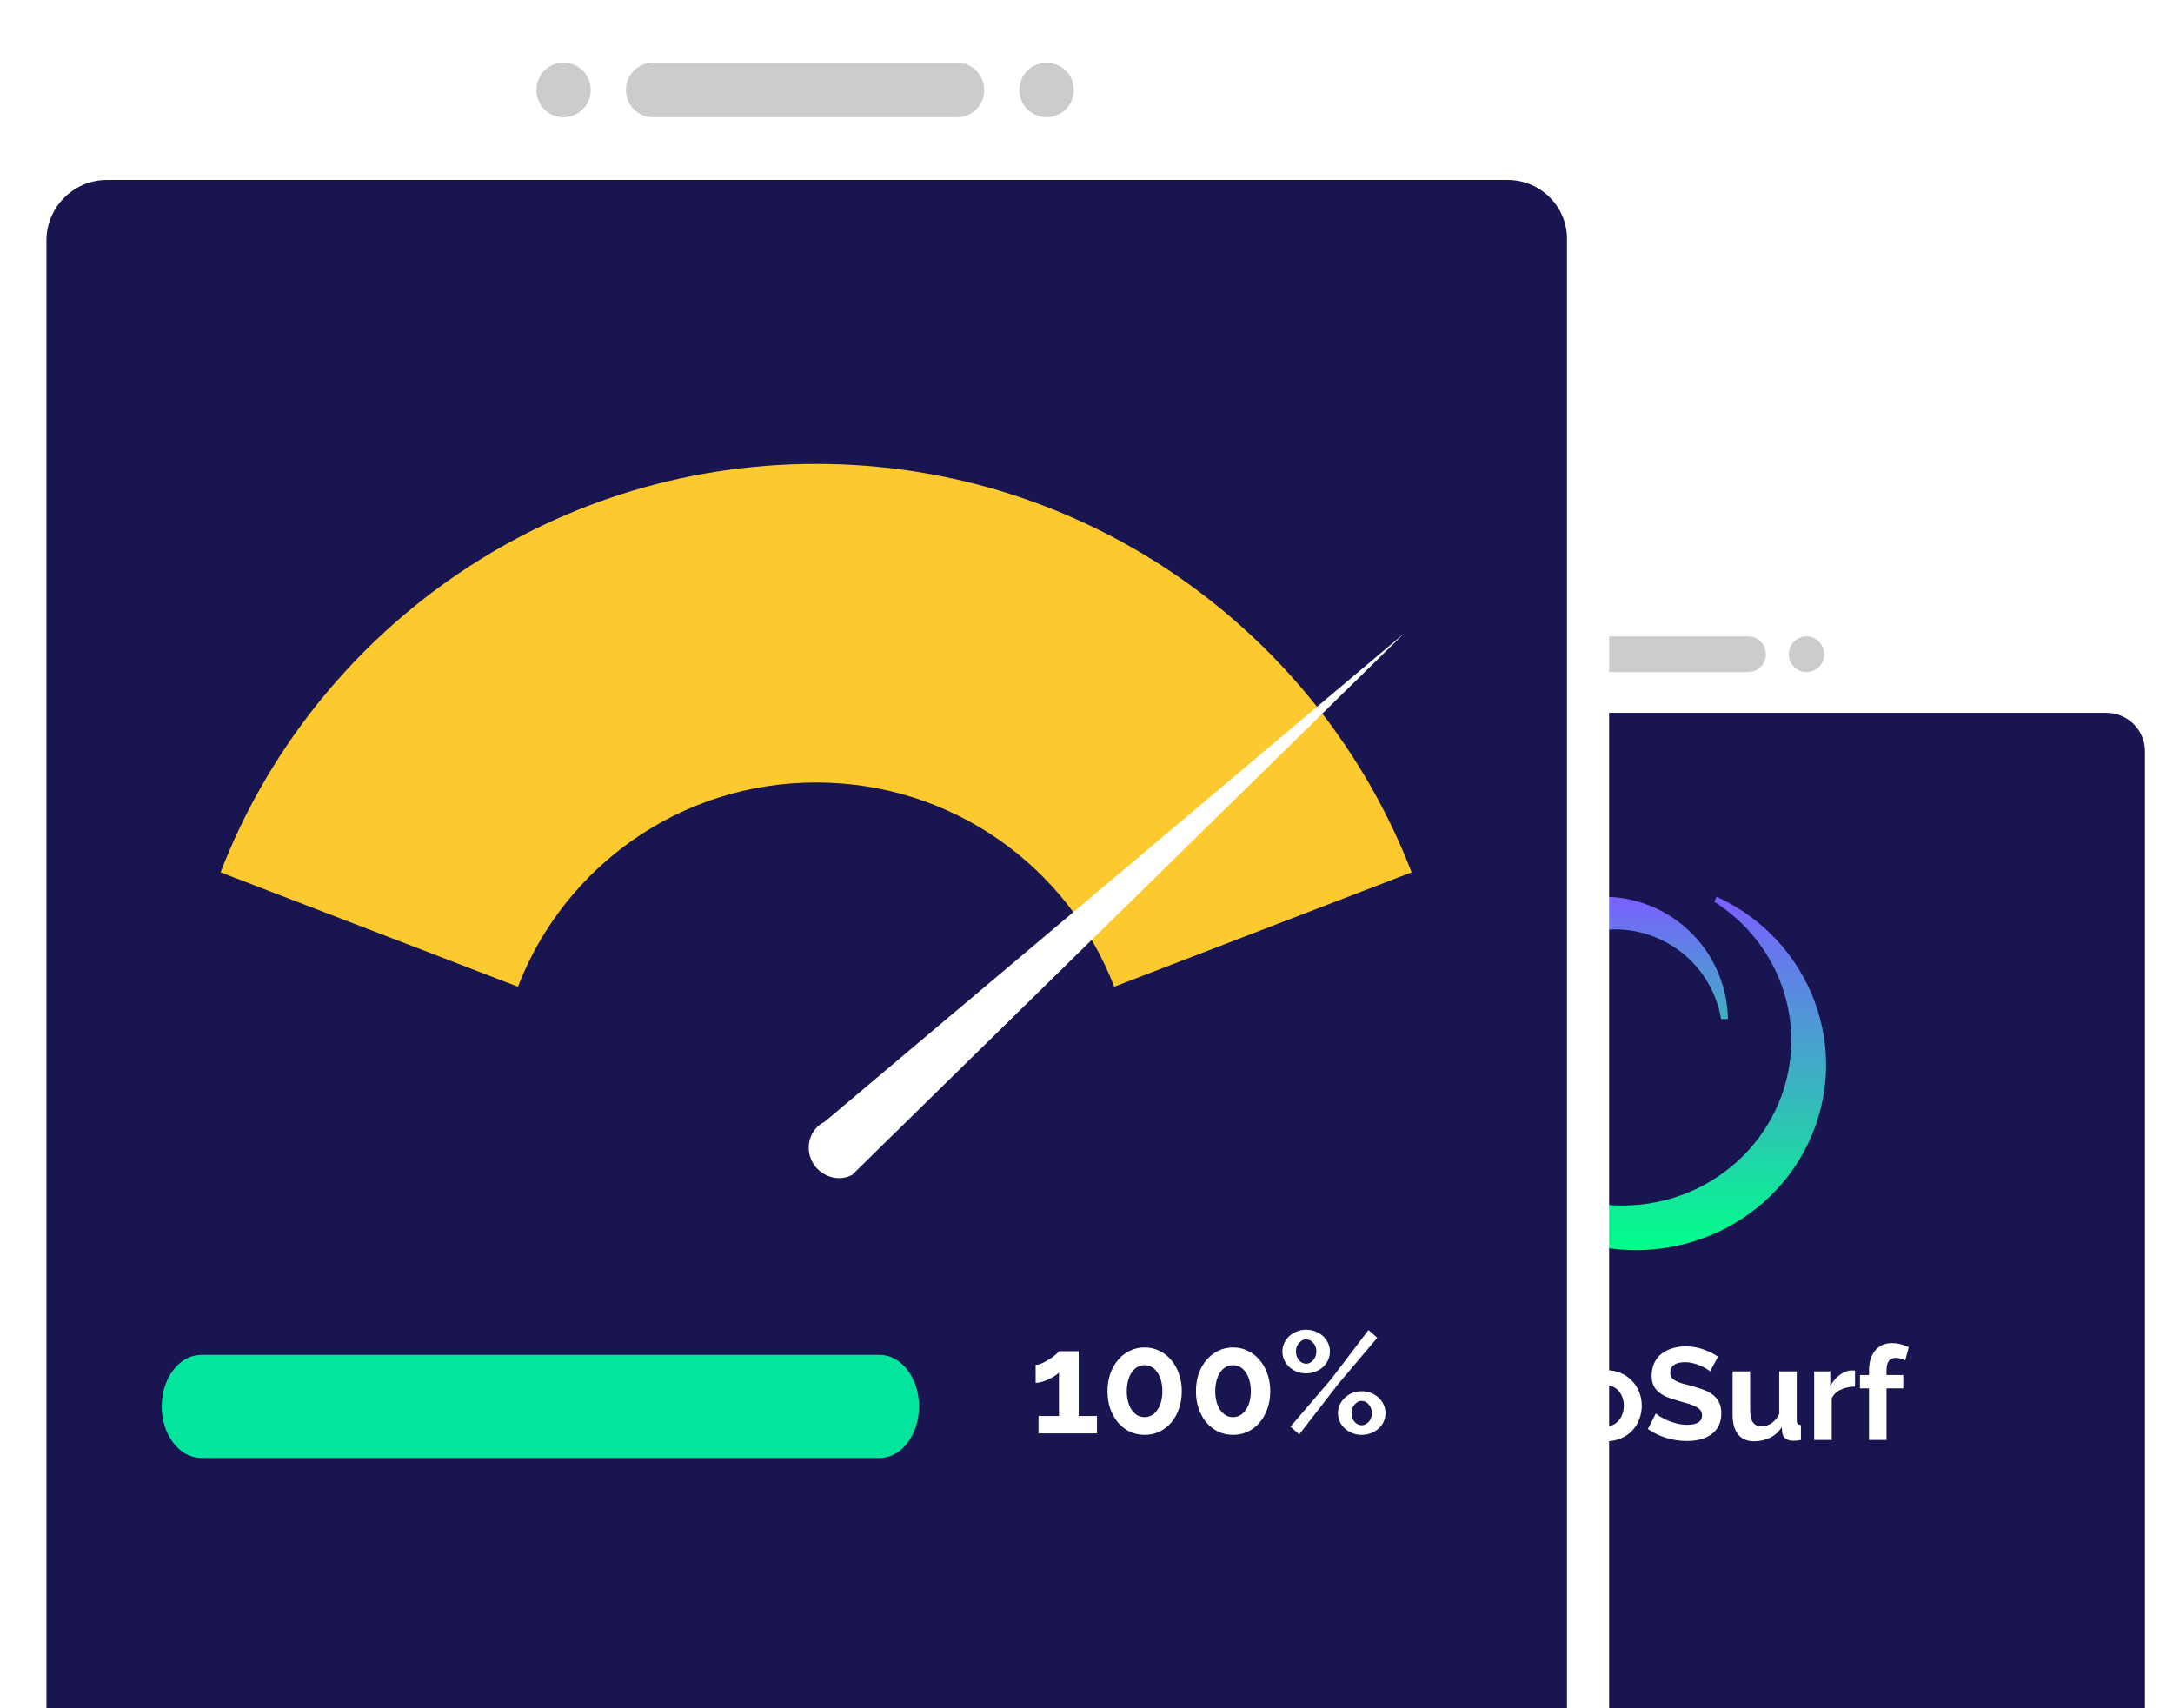 <svg width="332" height="261" viewBox="0 0 332 261" fill="none" xmlns="http://www.w3.org/2000/svg">
<g clip-path="url(#clip0)">
<g filter="url(#filter0_d)">
<path d="M176.4 114.941C176.4 111.621 179.1 108.905 182.4 108.905H321.5C324.8 108.905 327.5 111.621 327.5 114.941V261H331.9V111.118C331.9 100.053 322.9 91 311.9 91H192C181 91 172 100.053 172 111.118V261H176.4V114.941ZM276 97.237C277.5 97.237 278.7 98.444 278.7 99.953C278.7 101.462 277.5 102.669 276 102.669C274.5 102.669 273.3 101.462 273.3 99.953C273.3 98.444 274.5 97.237 276 97.237ZM236.9 97.237H267.1C268.6 97.237 269.8 98.444 269.8 99.953C269.8 101.462 268.6 102.669 267.1 102.669H236.9C235.4 102.669 234.2 101.462 234.2 99.953C234.2 98.444 235.4 97.237 236.9 97.237ZM228 97.237C229.5 97.237 230.7 98.444 230.7 99.953C230.7 101.462 229.5 102.669 228 102.669C226.5 102.669 225.3 101.462 225.3 99.953C225.3 98.444 226.5 97.237 228 97.237Z" fill="white"/>
</g>
<path d="M321.815 108.905H182.615C179.315 108.905 176.615 111.621 176.615 114.941V261H327.715V114.941C327.815 111.621 325.115 108.905 321.815 108.905Z" fill="#191551"/>
<path d="M236.9 102.669H267.1C268.6 102.669 269.8 101.462 269.8 99.953C269.8 98.444 268.6 97.237 267.1 97.237H236.9C235.4 97.237 234.2 98.444 234.2 99.953C234.2 101.462 235.4 102.669 236.9 102.669Z" fill="#CCCCCC"/>
<path d="M228 102.669C229.5 102.669 230.7 101.462 230.7 99.953C230.7 98.444 229.5 97.237 228 97.237C226.5 97.237 225.3 98.444 225.3 99.953C225.3 101.462 226.5 102.669 228 102.669Z" fill="#CCCCCC"/>
<path d="M276 102.669C277.5 102.669 278.7 101.462 278.7 99.953C278.7 98.444 277.5 97.237 276 97.237C274.5 97.237 273.3 98.444 273.3 99.953C273.3 101.462 274.5 102.669 276 102.669Z" fill="#CCCCCC"/>
<path d="M239.153 173.055L238.816 174C228.904 170.559 223.611 159.765 227.05 149.813C230.488 139.862 241.277 134.633 251.189 138.04C258.741 140.638 263.865 147.688 264 155.683H262.955C261.438 146.71 252.942 140.705 243.974 142.223C235.006 143.741 229.005 152.276 230.556 161.249C231.399 166.309 234.601 170.66 239.153 173.055Z" fill="url(#paint0_linear)"/>
<path d="M261.916 137.77L262.259 137C276.763 143.63 283.038 160.473 276.283 174.637C269.528 188.801 252.246 194.963 237.742 188.333C226.7 183.31 220.048 172.059 221.111 160.205L222.037 160.306C222.791 174.235 234.964 184.884 249.229 184.147C263.493 183.41 274.397 171.523 273.643 157.593C273.197 149.523 268.842 142.19 261.916 137.77Z" fill="url(#paint1_linear)"/>
<path d="M224.172 218.4C223.038 219.533 221.718 220.1 220.212 220.1C219.278 220.1 218.398 219.913 217.572 219.54C216.758 219.167 216.045 218.653 215.432 218C214.832 217.347 214.352 216.58 213.992 215.7C213.645 214.807 213.472 213.847 213.472 212.82C213.472 211.847 213.645 210.933 213.992 210.08C214.352 209.213 214.838 208.46 215.452 207.82C216.078 207.167 216.812 206.653 217.652 206.28C218.492 205.893 219.405 205.7 220.392 205.7C221.725 205.7 222.865 205.98 223.812 206.54C224.772 207.1 225.492 207.853 225.972 208.8L223.912 210.32C223.552 209.613 223.045 209.073 222.392 208.7C221.752 208.327 221.052 208.14 220.292 208.14C219.692 208.14 219.138 208.267 218.632 208.52C218.138 208.773 217.712 209.12 217.352 209.56C217.005 210 216.732 210.507 216.532 211.08C216.345 211.653 216.252 212.26 216.252 212.9C216.252 213.567 216.358 214.193 216.572 214.78C216.785 215.353 217.078 215.853 217.452 216.28C217.825 216.707 218.265 217.047 218.772 217.3C219.292 217.54 219.852 217.66 220.452 217.66C221.825 217.66 223.065 217.013 224.172 215.72V214.72H221.312V212.7H226.452V220H224.172V218.4ZM233.404 220.2C232.564 220.2 231.804 220.06 231.124 219.78C230.444 219.487 229.864 219.093 229.384 218.6C228.904 218.107 228.53 217.533 228.264 216.88C228.01 216.227 227.884 215.54 227.884 214.82C227.884 214.073 228.01 213.373 228.264 212.72C228.517 212.053 228.884 211.473 229.364 210.98C229.844 210.473 230.424 210.073 231.104 209.78C231.797 209.487 232.57 209.34 233.424 209.34C234.277 209.34 235.037 209.487 235.704 209.78C236.384 210.073 236.957 210.467 237.424 210.96C237.904 211.453 238.264 212.027 238.504 212.68C238.757 213.333 238.884 214.013 238.884 214.72C238.884 214.893 238.877 215.06 238.864 215.22C238.864 215.38 238.85 215.513 238.824 215.62H230.724C230.764 216.033 230.864 216.4 231.024 216.72C231.184 217.04 231.39 217.313 231.644 217.54C231.897 217.767 232.184 217.94 232.504 218.06C232.824 218.18 233.157 218.24 233.504 218.24C234.037 218.24 234.537 218.113 235.004 217.86C235.484 217.593 235.81 217.247 235.984 216.82L238.284 217.46C237.897 218.26 237.277 218.92 236.424 219.44C235.584 219.947 234.577 220.2 233.404 220.2ZM236.124 213.88C236.057 213.093 235.764 212.467 235.244 212C234.737 211.52 234.117 211.28 233.384 211.28C233.024 211.28 232.684 211.347 232.364 211.48C232.057 211.6 231.784 211.773 231.544 212C231.304 212.227 231.104 212.5 230.944 212.82C230.797 213.14 230.71 213.493 230.684 213.88H236.124ZM245.356 220.2C244.503 220.2 243.736 220.053 243.056 219.76C242.376 219.467 241.796 219.073 241.316 218.58C240.85 218.073 240.49 217.493 240.236 216.84C239.983 216.187 239.856 215.5 239.856 214.78C239.856 214.047 239.983 213.353 240.236 212.7C240.49 212.047 240.85 211.473 241.316 210.98C241.796 210.473 242.376 210.073 243.056 209.78C243.736 209.487 244.503 209.34 245.356 209.34C246.21 209.34 246.97 209.487 247.636 209.78C248.316 210.073 248.89 210.473 249.356 210.98C249.836 211.473 250.203 212.047 250.456 212.7C250.71 213.353 250.836 214.047 250.836 214.78C250.836 215.5 250.71 216.187 250.456 216.84C250.203 217.493 249.843 218.073 249.376 218.58C248.91 219.073 248.336 219.467 247.656 219.76C246.976 220.053 246.21 220.2 245.356 220.2ZM242.616 214.78C242.616 215.247 242.683 215.673 242.816 216.06C242.963 216.433 243.156 216.76 243.396 217.04C243.65 217.32 243.943 217.54 244.276 217.7C244.61 217.847 244.97 217.92 245.356 217.92C245.743 217.92 246.103 217.847 246.436 217.7C246.77 217.54 247.056 217.32 247.296 217.04C247.55 216.76 247.743 216.427 247.876 216.04C248.023 215.653 248.096 215.227 248.096 214.76C248.096 214.307 248.023 213.887 247.876 213.5C247.743 213.113 247.55 212.78 247.296 212.5C247.056 212.22 246.77 212.007 246.436 211.86C246.103 211.7 245.743 211.62 245.356 211.62C244.97 211.62 244.61 211.7 244.276 211.86C243.943 212.02 243.65 212.24 243.396 212.52C243.156 212.8 242.963 213.133 242.816 213.52C242.683 213.907 242.616 214.327 242.616 214.78ZM261.268 209.52C261.174 209.427 261.001 209.3 260.748 209.14C260.508 208.98 260.208 208.827 259.848 208.68C259.501 208.52 259.121 208.387 258.708 208.28C258.294 208.173 257.874 208.12 257.448 208.12C256.688 208.12 256.121 208.26 255.748 208.54C255.374 208.82 255.188 209.213 255.188 209.72C255.188 210.013 255.254 210.26 255.388 210.46C255.534 210.647 255.741 210.813 256.008 210.96C256.274 211.107 256.608 211.24 257.008 211.36C257.421 211.48 257.894 211.607 258.428 211.74C259.121 211.927 259.748 212.127 260.308 212.34C260.881 212.553 261.361 212.82 261.748 213.14C262.148 213.46 262.454 213.847 262.668 214.3C262.881 214.74 262.988 215.287 262.988 215.94C262.988 216.7 262.841 217.353 262.548 217.9C262.268 218.433 261.881 218.867 261.388 219.2C260.908 219.533 260.348 219.78 259.708 219.94C259.081 220.087 258.421 220.16 257.728 220.16C256.661 220.16 255.608 220 254.568 219.68C253.528 219.36 252.594 218.907 251.768 218.32L252.988 215.94C253.108 216.06 253.321 216.22 253.628 216.42C253.948 216.607 254.321 216.8 254.748 217C255.174 217.187 255.648 217.347 256.168 217.48C256.688 217.613 257.221 217.68 257.768 217.68C259.288 217.68 260.048 217.193 260.048 216.22C260.048 215.913 259.961 215.653 259.788 215.44C259.614 215.227 259.368 215.04 259.048 214.88C258.728 214.72 258.341 214.573 257.888 214.44C257.434 214.307 256.928 214.16 256.368 214C255.688 213.813 255.094 213.613 254.588 213.4C254.094 213.173 253.681 212.913 253.348 212.62C253.014 212.313 252.761 211.967 252.588 211.58C252.428 211.18 252.348 210.707 252.348 210.16C252.348 209.44 252.481 208.8 252.748 208.24C253.014 207.68 253.381 207.213 253.848 206.84C254.328 206.467 254.881 206.187 255.508 206C256.134 205.8 256.808 205.7 257.528 205.7C258.528 205.7 259.448 205.86 260.288 206.18C261.128 206.487 261.861 206.853 262.488 207.28L261.268 209.52ZM268.013 220.2C266.933 220.2 266.113 219.853 265.553 219.16C264.993 218.467 264.713 217.44 264.713 216.08V209.52H267.393V215.5C267.393 217.113 267.973 217.92 269.133 217.92C269.653 217.92 270.153 217.767 270.633 217.46C271.127 217.14 271.527 216.66 271.833 216.02V209.52H274.513V216.92C274.513 217.2 274.56 217.4 274.653 217.52C274.76 217.64 274.927 217.707 275.153 217.72V220C274.887 220.053 274.66 220.087 274.473 220.1C274.3 220.113 274.14 220.12 273.993 220.12C273.513 220.12 273.12 220.013 272.813 219.8C272.52 219.573 272.347 219.267 272.293 218.88L272.233 218.04C271.767 218.76 271.167 219.3 270.433 219.66C269.7 220.02 268.893 220.2 268.013 220.2ZM283.417 211.84C282.603 211.853 281.877 212.013 281.237 212.32C280.597 212.613 280.137 213.06 279.857 213.66V220H277.177V209.52H279.637V211.76C279.823 211.4 280.043 211.08 280.297 210.8C280.55 210.507 280.823 210.253 281.117 210.04C281.41 209.827 281.703 209.667 281.997 209.56C282.303 209.44 282.597 209.38 282.877 209.38C283.023 209.38 283.13 209.38 283.197 209.38C283.277 209.38 283.35 209.387 283.417 209.4V211.84ZM285.551 220V212.12H284.171V210.08H285.551V209.44C285.551 208.133 285.864 207.1 286.491 206.34C287.118 205.58 287.971 205.2 289.051 205.2C289.904 205.2 290.764 205.407 291.631 205.82L291.091 207.84C290.891 207.733 290.651 207.647 290.371 207.58C290.104 207.5 289.858 207.46 289.631 207.46C288.698 207.46 288.231 208.087 288.231 209.34V210.08H290.791V212.12H288.231V220H285.551Z" fill="white"/>
</g>
<g clip-path="url(#clip1)">
<g filter="url(#filter1_d)">
<path d="M6.765 36.756C6.765 31.66 10.916 27.49 15.99 27.49H229.856C234.93 27.49 239.081 31.66 239.081 36.756V261H245.846V30.888C245.846 13.899 232.009 0 215.096 0H30.75C13.838 0 0 13.899 0 30.888V261H6.765V36.756ZM159.9 9.575C162.206 9.575 164.051 11.428 164.051 13.745C164.051 16.061 162.206 17.915 159.9 17.915C157.594 17.915 155.749 16.061 155.749 13.745C155.749 11.428 157.594 9.575 159.9 9.575ZM99.784 9.575H146.216C148.523 9.575 150.368 11.428 150.368 13.745C150.368 16.061 148.523 17.915 146.216 17.915H99.784C97.478 17.915 95.632 16.061 95.632 13.745C95.632 11.428 97.478 9.575 99.784 9.575ZM86.1 9.575C88.406 9.575 90.251 11.428 90.251 13.745C90.251 16.061 88.406 17.915 86.1 17.915C83.794 17.915 81.949 16.061 81.949 13.745C81.949 11.428 83.794 9.575 86.1 9.575Z" fill="white"/>
</g>
<path d="M230.341 27.49H16.321C11.247 27.49 7.096 31.66 7.096 36.756V261H239.412V36.756C239.566 31.66 235.415 27.49 230.341 27.49Z" fill="#191551"/>
<path d="M99.784 17.915H146.216C148.522 17.915 150.367 16.061 150.367 13.745C150.367 11.428 148.522 9.575 146.216 9.575H99.784C97.478 9.575 95.632 11.428 95.632 13.745C95.632 16.061 97.478 17.915 99.784 17.915Z" fill="#CCCCCC"/>
<path d="M86.1 17.915C88.406 17.915 90.251 16.061 90.251 13.745C90.251 11.428 88.406 9.575 86.1 9.575C83.794 9.575 81.949 11.428 81.949 13.745C81.949 16.061 83.794 17.915 86.1 17.915Z" fill="#CCCCCC"/>
<path d="M159.9 17.915C162.206 17.915 164.051 16.061 164.051 13.745C164.051 11.428 162.206 9.575 159.9 9.575C157.594 9.575 155.749 11.428 155.749 13.745C155.749 16.061 157.594 17.915 159.9 17.915Z" fill="#CCCCCC"/>
<path d="M167.6 216.338V219H158.668V216.338H161.792V209.672C161.66 209.848 161.448 210.031 161.154 210.222C160.876 210.398 160.568 210.567 160.23 210.728C159.893 210.889 159.541 211.021 159.174 211.124C158.822 211.227 158.507 211.278 158.228 211.278V208.528C158.492 208.528 158.815 208.447 159.196 208.286C159.578 208.11 159.952 207.905 160.318 207.67C160.685 207.435 161 207.208 161.264 206.988C161.543 206.753 161.719 206.57 161.792 206.438H164.806V216.338H167.6ZM180.561 212.554C180.561 213.522 180.415 214.417 180.121 215.238C179.843 216.045 179.447 216.749 178.933 217.35C178.435 217.937 177.833 218.399 177.129 218.736C176.44 219.059 175.692 219.22 174.885 219.22C174.064 219.22 173.309 219.059 172.619 218.736C171.93 218.399 171.329 217.937 170.815 217.35C170.317 216.749 169.921 216.045 169.627 215.238C169.349 214.417 169.209 213.522 169.209 212.554C169.209 211.586 169.349 210.699 169.627 209.892C169.921 209.071 170.317 208.367 170.815 207.78C171.329 207.179 171.93 206.709 172.619 206.372C173.309 206.035 174.064 205.866 174.885 205.866C175.692 205.866 176.44 206.035 177.129 206.372C177.833 206.709 178.435 207.179 178.933 207.78C179.447 208.367 179.843 209.071 180.121 209.892C180.415 210.699 180.561 211.586 180.561 212.554ZM177.591 212.554C177.591 211.967 177.525 211.432 177.393 210.948C177.261 210.449 177.071 210.024 176.821 209.672C176.587 209.32 176.301 209.049 175.963 208.858C175.641 208.667 175.281 208.572 174.885 208.572C174.475 208.572 174.101 208.667 173.763 208.858C173.441 209.049 173.155 209.32 172.905 209.672C172.671 210.024 172.487 210.449 172.355 210.948C172.223 211.432 172.157 211.967 172.157 212.554C172.157 213.141 172.223 213.676 172.355 214.16C172.487 214.644 172.671 215.062 172.905 215.414C173.155 215.766 173.441 216.037 173.763 216.228C174.101 216.419 174.475 216.514 174.885 216.514C175.281 216.514 175.641 216.419 175.963 216.228C176.301 216.037 176.587 215.766 176.821 215.414C177.071 215.062 177.261 214.644 177.393 214.16C177.525 213.676 177.591 213.141 177.591 212.554ZM194.075 212.554C194.075 213.522 193.928 214.417 193.635 215.238C193.356 216.045 192.96 216.749 192.447 217.35C191.948 217.937 191.347 218.399 190.643 218.736C189.954 219.059 189.206 219.22 188.399 219.22C187.578 219.22 186.822 219.059 186.133 218.736C185.444 218.399 184.842 217.937 184.329 217.35C183.83 216.749 183.434 216.045 183.141 215.238C182.862 214.417 182.723 213.522 182.723 212.554C182.723 211.586 182.862 210.699 183.141 209.892C183.434 209.071 183.83 208.367 184.329 207.78C184.842 207.179 185.444 206.709 186.133 206.372C186.822 206.035 187.578 205.866 188.399 205.866C189.206 205.866 189.954 206.035 190.643 206.372C191.347 206.709 191.948 207.179 192.447 207.78C192.96 208.367 193.356 209.071 193.635 209.892C193.928 210.699 194.075 211.586 194.075 212.554ZM191.105 212.554C191.105 211.967 191.039 211.432 190.907 210.948C190.775 210.449 190.584 210.024 190.335 209.672C190.1 209.32 189.814 209.049 189.477 208.858C189.154 208.667 188.795 208.572 188.399 208.572C187.988 208.572 187.614 208.667 187.277 208.858C186.954 209.049 186.668 209.32 186.419 209.672C186.184 210.024 186.001 210.449 185.869 210.948C185.737 211.432 185.671 211.967 185.671 212.554C185.671 213.141 185.737 213.676 185.869 214.16C186.001 214.644 186.184 215.062 186.419 215.414C186.668 215.766 186.954 216.037 187.277 216.228C187.614 216.419 187.988 216.514 188.399 216.514C188.795 216.514 189.154 216.419 189.477 216.228C189.814 216.037 190.1 215.766 190.335 215.414C190.584 215.062 190.775 214.644 190.907 214.16C191.039 213.676 191.105 213.141 191.105 212.554ZM199.559 209.826C199.045 209.826 198.569 209.738 198.129 209.562C197.689 209.386 197.307 209.151 196.985 208.858C196.662 208.55 196.405 208.198 196.215 207.802C196.024 207.391 195.929 206.951 195.929 206.482C195.929 206.027 196.024 205.595 196.215 205.184C196.405 204.773 196.662 204.421 196.985 204.128C197.307 203.835 197.689 203.6 198.129 203.424C198.569 203.248 199.045 203.16 199.559 203.16C200.057 203.16 200.527 203.248 200.967 203.424C201.421 203.6 201.81 203.835 202.133 204.128C202.455 204.421 202.712 204.773 202.903 205.184C203.093 205.595 203.189 206.027 203.189 206.482C203.189 206.951 203.093 207.391 202.903 207.802C202.712 208.198 202.455 208.55 202.133 208.858C201.81 209.151 201.421 209.386 200.967 209.562C200.527 209.738 200.057 209.826 199.559 209.826ZM199.559 208.352C199.779 208.352 199.977 208.301 200.153 208.198C200.343 208.095 200.512 207.963 200.659 207.802C200.805 207.626 200.915 207.428 200.989 207.208C201.077 206.973 201.121 206.731 201.121 206.482C201.121 205.969 200.967 205.536 200.659 205.184C200.351 204.817 199.984 204.634 199.559 204.634C199.339 204.634 199.133 204.685 198.943 204.788C198.767 204.891 198.605 205.03 198.459 205.206C198.312 205.367 198.195 205.558 198.107 205.778C198.033 205.998 197.997 206.233 197.997 206.482C197.997 206.995 198.151 207.435 198.459 207.802C198.767 208.169 199.133 208.352 199.559 208.352ZM208.051 219.22C207.537 219.22 207.061 219.132 206.621 218.956C206.181 218.78 205.799 218.545 205.477 218.252C205.154 217.959 204.897 217.614 204.707 217.218C204.516 216.807 204.421 216.367 204.421 215.898C204.421 215.429 204.516 214.996 204.707 214.6C204.897 214.189 205.154 213.837 205.477 213.544C205.799 213.236 206.181 212.994 206.621 212.818C207.061 212.642 207.537 212.554 208.051 212.554C208.564 212.554 209.041 212.642 209.481 212.818C209.921 212.994 210.302 213.236 210.625 213.544C210.962 213.837 211.219 214.189 211.395 214.6C211.585 214.996 211.681 215.429 211.681 215.898C211.681 216.367 211.585 216.807 211.395 217.218C211.219 217.614 210.962 217.959 210.625 218.252C210.302 218.545 209.921 218.78 209.481 218.956C209.041 219.132 208.564 219.22 208.051 219.22ZM208.051 217.746C208.271 217.746 208.469 217.695 208.645 217.592C208.835 217.489 209.004 217.357 209.151 217.196C209.297 217.02 209.407 216.822 209.481 216.602C209.569 216.382 209.613 216.147 209.613 215.898C209.613 215.634 209.569 215.392 209.481 215.172C209.393 214.937 209.275 214.739 209.129 214.578C208.997 214.402 208.835 214.27 208.645 214.182C208.454 214.079 208.256 214.028 208.051 214.028C207.831 214.028 207.625 214.079 207.435 214.182C207.259 214.285 207.097 214.424 206.951 214.6C206.804 214.761 206.687 214.959 206.599 215.194C206.525 215.414 206.489 215.649 206.489 215.898C206.489 216.411 206.643 216.851 206.951 217.218C207.259 217.57 207.625 217.746 208.051 217.746ZM197.161 217.966L203.365 210.728L209.085 203.204L210.427 204.392L204.421 211.498L198.503 219.154L197.161 217.966Z" fill="white"/>
<path fill-rule="evenodd" clip-rule="evenodd" d="M134.394 207H30.518V207.014C27.294 207.16 24.712 210.619 24.712 214.875C24.712 219.131 27.294 222.589 30.518 222.736V222.75H134.394C137.717 222.75 140.411 219.224 140.411 214.875C140.411 210.526 137.717 207 134.394 207Z" fill="#03E59F"/>
<path fill-rule="evenodd" clip-rule="evenodd" d="M33.699 133.274C47.787 96.796 83.242 70.875 124.685 70.875C166.128 70.875 201.583 96.796 215.671 133.274L170.237 150.75C163.193 132.453 145.465 119.551 124.685 119.551C103.905 119.551 86.177 132.453 79.133 150.75L33.699 133.274Z" fill="#FCCA2E"/>
<path fill-rule="evenodd" clip-rule="evenodd" d="M214.548 96.75L130.202 179.492C128.088 180.665 125.27 179.727 124.096 177.498C122.921 175.269 123.743 172.454 125.975 171.398L214.548 96.75Z" fill="white"/>
</g>
<defs>
<filter id="filter0_d" x="168" y="91" width="167.9" height="178" filterUnits="userSpaceOnUse" color-interpolation-filters="sRGB">
<feFlood flood-opacity="0" result="BackgroundImageFix"/>
<feColorMatrix in="SourceAlpha" type="matrix" values="0 0 0 0 0 0 0 0 0 0 0 0 0 0 0 0 0 0 127 0"/>
<feOffset dy="4"/>
<feGaussianBlur stdDeviation="2"/>
<feColorMatrix type="matrix" values="0 0 0 0 0 0 0 0 0 0 0 0 0 0 0 0 0 0 0.25 0"/>
<feBlend mode="normal" in2="BackgroundImageFix" result="effect1_dropShadow"/>
<feBlend mode="normal" in="SourceGraphic" in2="effect1_dropShadow" result="shape"/>
</filter>
<filter id="filter1_d" x="-4" y="0" width="253.846" height="269" filterUnits="userSpaceOnUse" color-interpolation-filters="sRGB">
<feFlood flood-opacity="0" result="BackgroundImageFix"/>
<feColorMatrix in="SourceAlpha" type="matrix" values="0 0 0 0 0 0 0 0 0 0 0 0 0 0 0 0 0 0 127 0"/>
<feOffset dy="4"/>
<feGaussianBlur stdDeviation="2"/>
<feColorMatrix type="matrix" values="0 0 0 0 0 0 0 0 0 0 0 0 0 0 0 0 0 0 0.25 0"/>
<feBlend mode="normal" in2="BackgroundImageFix" result="effect1_dropShadow"/>
<feBlend mode="normal" in="SourceGraphic" in2="effect1_dropShadow" result="shape"/>
</filter>
<linearGradient id="paint0_linear" x1="245.007" y1="136.988" x2="245.007" y2="173.982" gradientUnits="userSpaceOnUse">
<stop stop-color="#7A5FFF"/>
<stop offset="1" stop-color="#01FF89"/>
</linearGradient>
<linearGradient id="paint1_linear" x1="249.999" y1="137.031" x2="249.999" y2="191.011" gradientUnits="userSpaceOnUse">
<stop stop-color="#7A5FFF"/>
<stop offset="1" stop-color="#01FF89"/>
</linearGradient>
<clipPath id="clip0">
<rect x="172" y="91" width="160" height="170" fill="white"/>
</clipPath>
<clipPath id="clip1">
<rect width="246" height="261" fill="white"/>
</clipPath>
</defs>
</svg>
